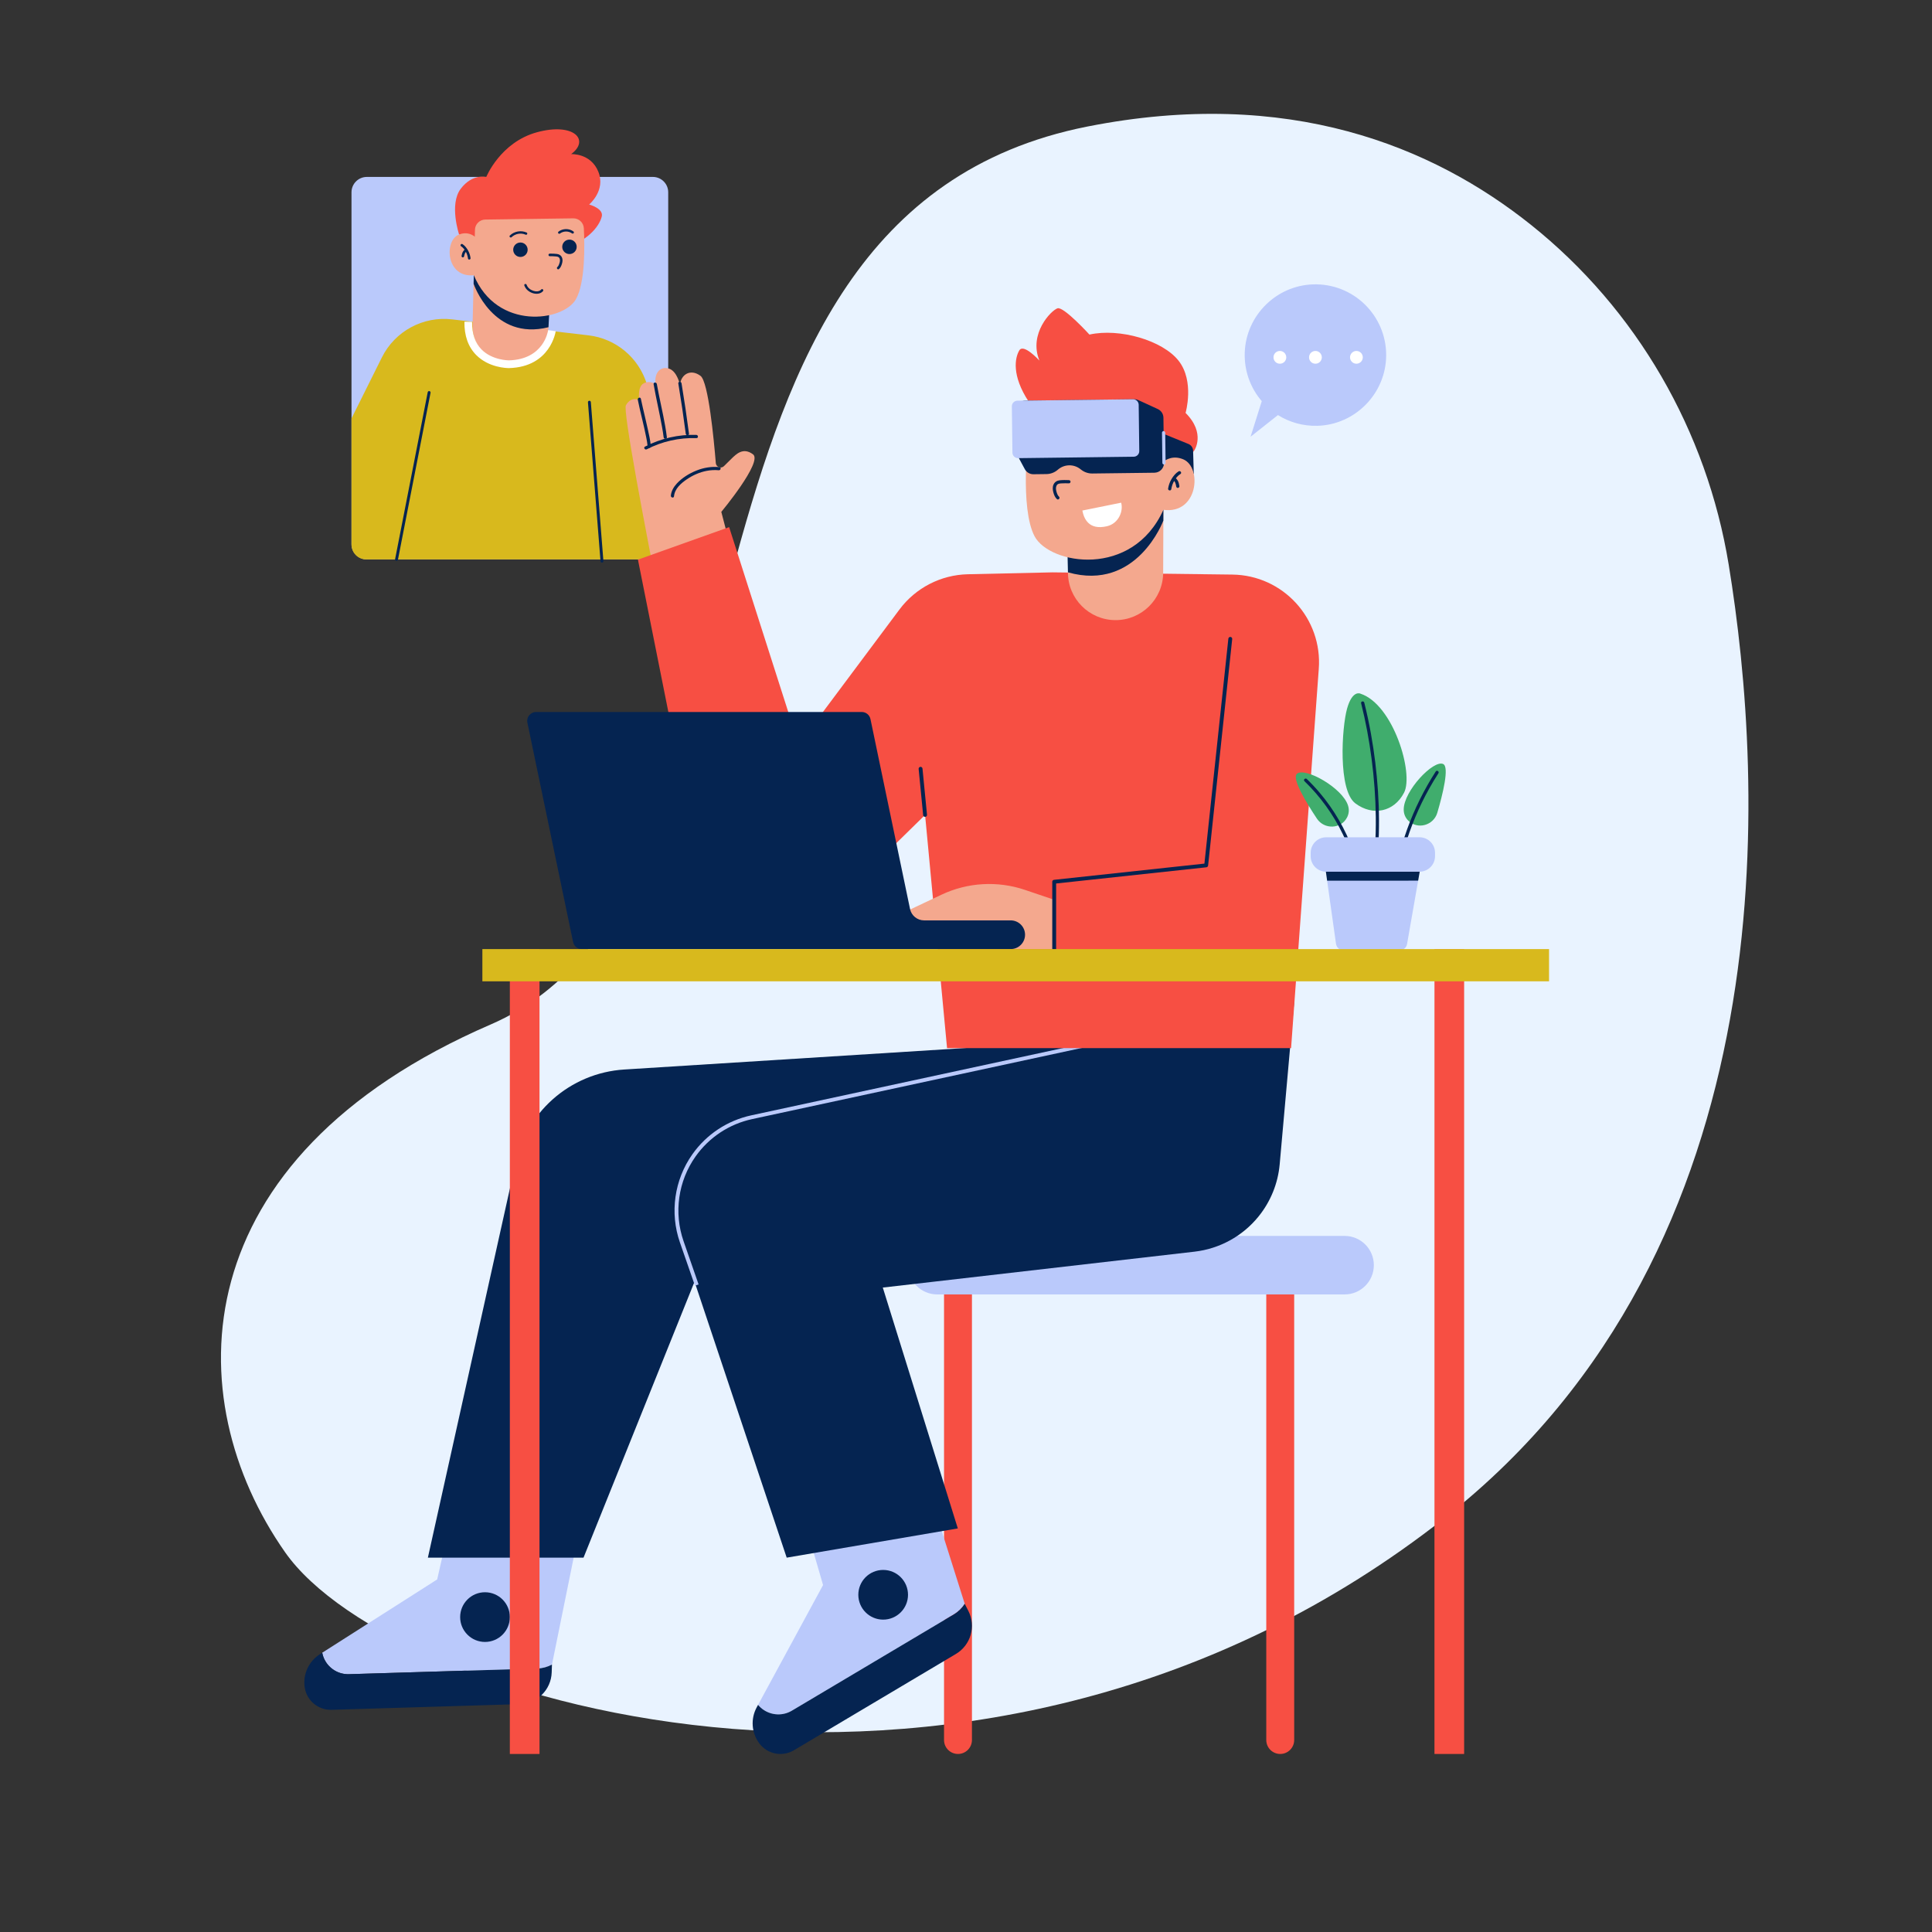 <svg enable-background="new 0 0 2000 2000" viewBox="0 0 2000 2000" xmlns="http://www.w3.org/2000/svg"><rect x="0" y="0" width="2000" height="2000" fill="#333333" stroke="none"/><path d="m1789.54 584.51c-22.67-138.43-95.09-264.23-204.7-351.77-101.71-81.23-251.04-142.91-459.06-101.77-468.06 92.57-297.04 790.71-617.84 929.57s-324.57 387-212.75 546.43 723.45 339.82 1200.63-35.81c358.79-282.42 330.07-764.71 293.72-986.65z" fill="#e9f3ff"/><path d="m379.78 579.12h296.04c8.79 0 15.91-7.12 15.91-15.91v-364.15c0-8.79-7.12-15.91-15.91-15.91h-296.04c-8.79 0-15.91 7.12-15.91 15.91v364.15c0 8.79 7.12 15.91 15.91 15.91z" fill="#bac9fb"/><path d="m691.72 469.46-22.2-72.08c-8.39-27.22-32.05-46.93-60.34-50.24l-141.13-16.52c-30.11-3.53-59.19 12.22-72.71 39.35l-31.47 63.19v130.71c0 8.42 6.83 15.25 15.25 15.25h297.35c8.42 0 15.25-6.83 15.25-15.25z" fill="#d8b91d"/><path d="m475.27 242.73s-10.48-31.13 1.62-47.23 26.47-12.24 26.47-12.24 14.57-36.03 52.58-46.37c38.01-10.33 55.19 7.95 35.29 22.66 0 0 20.32-1.24 28.18 18.25 7.87 19.49-9.53 33.92-9.53 33.92s15.17 4.02 13.07 12.41c-5.5 21.98-51.33 59.8-147.68 18.6z" fill="#f74f43"/><path d="m499.38 254.72s-8.23-18.11-24.11-11.99c-15.88 6.11-13.61 45.22 15.22 42.15l-1.3 51.89c-.54 21.7 16.61 39.74 38.32 40.28 21.7.54 39.74-16.61 40.28-38.32l1.34-53.51z" fill="#f4a88e"/><path d="m490.49 284.88-.22 8.85s20.03 59.47 77.52 45l1.74-33.25z" fill="#052451"/><path d="m593.41 226.02c5.84-.08 10.69 4.46 10.98 10.29.93 18.42 1.48 56.38-8.21 73.45-13.05 23-81.64 32.67-105.69-24.88l1.18-47.03c.15-5.82 4.87-10.49 10.69-10.57z" fill="#f4a88e"/><g fill="#052451"><path d="m478.86 252.76c2.41 1.59 4.26 4.01 5.65 6.5 1.36 2.44 2.24 5.16 2.59 7.93.22 1.7-2.41 2.13-2.63.43-.32-2.5-1.09-4.88-2.3-7.09-1.19-2.17-2.82-4.26-4.9-5.63-1.43-.94.16-3.08 1.59-2.14z"/><path d="m482.97 260.41c-.06.03-.46.21-.13.05-.11.05-.21.14-.31.22s-.2.16-.29.24c-.05.04-.09.09-.14.13.12-.13.14-.15.04-.04-.17.2-.33.39-.47.6-.07.11-.14.22-.2.32-.14.23.12-.23-.04.08-.26.52-.46 1.08-.62 1.65-.02.05-.13.54-.06.22-.04.15-.07.31-.1.46-.07.31-.13.61-.19.92-.14.68-.71 1.29-1.47 1.18-.66-.1-1.32-.74-1.18-1.47.28-1.4.55-2.85 1.23-4.11.66-1.23 1.56-2.27 2.83-2.88.63-.3 1.5.02 1.76.67.28.69.01 1.44-.66 1.76z"/><path d="m576.99 276.44c1.21-1.05 1.76-2.72 2.23-4.21.49-1.59.74-3.37-.03-4.91-.76-1.54-2.33-1.75-3.88-1.88-2.11-.18-4.22-.25-6.33-.22-.72.01-1.25-.81-1.18-1.47.09-.78.74-1.17 1.47-1.18 2.45-.03 4.95 0 7.38.33 2.24.3 4.1 1.4 5.05 3.5s.69 4.42.06 6.57c-.6 2.04-1.46 4.11-3.1 5.53-1.3 1.14-2.96-.93-1.67-2.06z"/><circle cx="538.75" cy="258.52" r="7.48"/><circle cx="589.5" cy="255.52" r="7.48"/><path d="m529.61 245.52c3.71-3.61 9.64-4.73 14.39-2.62.61.27 1.34.15 1.69-.47.3-.54.14-1.42-.47-1.69-5.8-2.57-12.83-1.38-17.39 3.05-1.15 1.11.64 2.84 1.78 1.73z"/><path d="m579.57 241.82c3.69-2.81 8.92-2.88 12.68-.16.54.39 1.39.07 1.69-.47.36-.64.07-1.3-.47-1.69-4.4-3.18-10.87-3.09-15.19.19-.53.41-.8 1.09-.42 1.71.32.52 1.17.83 1.71.42z"/><path d="m542.78 295.5c1.35 3.92 4.71 6.65 8.57 7.93 3.57 1.19 8.15 1.01 10.76-2.04 1.04-1.21-.74-2.95-1.78-1.74-2.06 2.41-5.61 2.28-8.38 1.36-2.99-.99-5.74-3.18-6.78-6.22-.52-1.5-2.91-.81-2.39.71z"/></g><path d="m526.79 381.05h.16c43.04-1.18 48.26-37.86 48.31-38.23l-7.85-1.05c-.17 1.24-4.53 30.29-40.62 31.28-.14-.02-17.2.01-28.3-11.27-6.68-6.79-9.98-16.42-9.8-28.62l-7.91-.12c-.21 14.47 3.88 26.06 12.16 34.44 13.03 13.19 31.76 13.57 33.85 13.57z" fill="#fff"/><path d="m410.48 580.62c-.1 0-.19-.01-.29-.03-.81-.16-1.34-.95-1.18-1.76l33.75-172.79c.16-.81.94-1.35 1.76-1.18.81.16 1.34.95 1.18 1.76l-33.75 172.79c-.14.72-.76 1.21-1.47 1.21z" fill="#052451"/><path d="m623.15 582.42c-.77 0-1.43-.6-1.49-1.38l-13.02-164.57c-.07-.83.55-1.55 1.38-1.61.83-.07 1.55.55 1.61 1.38l13.02 164.57c.07.83-.55 1.55-1.38 1.61-.04-.01-.08 0-.12 0z" fill="#052451"/><path d="m991.71 1815.7c-7.98 0-14.45-6.47-14.45-14.45v-477.11c0-7.98 6.47-14.45 14.45-14.45 7.98 0 14.45 6.47 14.45 14.45v477.11c-.01 7.98-6.47 14.45-14.45 14.45z" fill="#f74f43"/><path d="m1325.29 1815.7c-7.98 0-14.45-6.47-14.45-14.45v-477.11c0-7.98 6.47-14.45 14.45-14.45 7.98 0 14.45 6.47 14.45 14.45v477.11c0 7.98-6.47 14.45-14.45 14.45z" fill="#f74f43"/><path d="m1391.91 1339.99h-421.65c-16.73 0-30.29-13.56-30.29-30.29 0-16.73 13.56-30.29 30.29-30.29h421.65c16.73 0 30.29 13.56 30.29 30.29 0 16.73-13.56 30.29-30.29 30.29z" fill="#bac9fb"/><path d="m1434.96 367.58c0 39.4-31.78 72.12-71.16 73.2-15.03.41-29.08-3.7-40.87-11.1l-28.34 22.42 11.59-36.83c-11.59-13.48-18.35-31.22-17.62-50.54 1.44-38.14 32.53-69.08 70.68-70.34 41.58-1.37 75.72 31.93 75.72 73.19z" fill="#bac9fb"/><circle cx="1361.73" cy="369.91" fill="#fff" r="6.61"/><circle cx="1404.16" cy="369.91" fill="#fff" r="6.61"/><circle cx="1324.93" cy="369.91" fill="#fff" r="6.61"/><path d="m469.52 1560.41 142.34-36.67-40.46 199.38c-4.53 2.48-9.71 3.94-15.19 4.11l-194.95 5.88c-10.72.33-20.3-5.6-25.04-14.62-1.23-2.34-2.15-4.9-2.65-7.61l119-75.85z" fill="#bac9fb"/><path d="m571.39 1723.13-.28 8.22c-.61 17.88-14.99 32.22-32.89 32.76l-194.95 5.88c-10.72.33-20.3-5.6-25.04-14.62-1.45-2.77-2.45-5.82-2.88-9.08-1.79-13.37 4.36-26.56 15.73-33.82l2.47-1.58c.51 2.71 1.42 5.27 2.65 7.61 4.74 9.02 14.32 14.95 25.04 14.62l194.95-5.88c5.49-.17 10.66-1.63 15.2-4.11z" fill="#052451"/><circle cx="502.07" cy="1674.01" fill="#052451" r="25.72"/><path d="m830.69 1567.35 106.7-101.09 61.3 193.99c-2.76 4.37-6.58 8.15-11.29 10.96l-167.65 99.68c-9.22 5.49-20.47 4.95-28.99-.65-2.21-1.45-4.25-3.24-6.01-5.37l67.29-124.04z" fill="#bac9fb"/><path d="m998.69 1660.26 3.74 7.32c8.14 15.93 2.52 35.45-12.88 44.59l-167.65 99.68c-9.22 5.49-20.47 4.95-28.99-.65-2.61-1.71-4.97-3.9-6.93-6.54-8.05-10.83-9.07-25.34-2.64-37.21l1.4-2.58c1.76 2.12 3.8 3.92 6.01 5.37 8.52 5.59 19.77 6.14 28.99.65l167.65-99.68c4.73-2.8 8.54-6.58 11.3-10.95z" fill="#052451"/><circle cx="914.25" cy="1650.91" fill="#052451" r="25.72"/><path d="m1339.74 1036.95-15.01 168.29c-1.77 19.87-9.45 38.76-22.04 54.24-8.24 10.12-18.29 18.44-29.53 24.59-11.23 6.16-23.64 10.15-36.61 11.65l-322.68 37.16 77.66 249.34-177.14 30.26-95.41-285.7-114.92 285.7h-161.12l90.95-409.31c2.79-12.53 7.49-24.46 13.9-35.4 6.4-10.94 14.49-20.89 24.05-29.46 20.57-18.44 46.74-29.41 74.31-31.15l351.54-22.15 196.32-13.83z" fill="#052451"/><path d="m719.4 1330.93-15.56-44.79c-10.65-30.65-5.82-64.76 12.92-91.25 14.61-20.66 36.28-34.97 61.01-40.31l385.64-83.23.84 3.91-385.64 83.23c-23.75 5.13-44.56 18.87-58.59 38.71-17.99 25.44-22.63 58.2-12.41 87.63l15.56 44.79z" fill="#bac9fb"/><path d="m765.12 600.59-18.42-70.69s43.12-51.86 32.83-59.57-17.51-.09-22.26 4.46c-1.97 1.89-4.96 4.86-7.78 7.7-2.99 3.01-8.13 1.13-8.48-3.1-2.04-24.83-7.71-84.19-15.82-90.28-10.29-7.71-20.38-1.58-21.27 9.41 0 0-2.77-13.85-11.09-16.82-8.31-2.97-15.83 3.17-14.24 16.23 0 0-5.05-4.65-12.07-1.18s-4.74 17.42-4.74 17.42-8.11-4.55-13.85 5.35c-3.2 5.52 18.7 121.13 38.71 222.38 30.08-15.81 48.4-25.48 78.48-41.31z" fill="#f4a88e"/><path d="m702.19 396.93c2.87 17.33 5.44 34.71 7.71 52.13.28 2.11 3.61 1.96 3.33-.17-2.27-17.41-4.84-34.8-7.71-52.13-.35-2.09-3.68-1.95-3.33.17z" fill="#052451"/><path d="m676.61 397.68c2.57 14.8 6.06 29.43 8.71 44.21.65 3.62 1.26 7.24 1.7 10.89.26 2.12 3.59 1.96 3.33-.17-1.83-14.91-5.39-29.62-8.35-44.33-.72-3.58-1.43-7.17-2.06-10.77-.36-2.09-3.69-1.95-3.33.17z" fill="#052451"/><path d="m660.24 413.8c2.62 13.2 6.27 26.18 8.82 39.4.57 2.94 1.11 5.91 1.35 8.9.18 2.13 3.51 1.97 3.33-.17-.51-6.17-1.97-12.31-3.3-18.35-1.59-7.26-3.33-14.48-5.01-21.71-.7-3.02-1.41-6.04-2.01-9.08-.43-2.12-3.6-1.08-3.18 1.01z" fill="#052451"/><path d="m697.73 513.78c.71-7.9 7.3-13.57 13.47-17.73 6.16-4.16 13.09-7.22 20.4-8.63 4.07-.78 8.3-1.02 12.43-.62 2.11.2 2.85-3.05.72-3.26-8.06-.77-16.13.51-23.65 3.51-7.51 2.99-14.94 7.51-20.46 13.49-3.21 3.48-5.74 7.73-6.17 12.53-.18 2.1 3.07 2.85 3.26.71z" fill="#052451"/><path d="m669.51 465.12c15.83-8.2 33.67-12.16 51.48-11.59 2.14.07 1.96-3.26-.17-3.33-18.4-.59-36.76 3.65-53.1 12.11-1.91.99-.1 3.79 1.79 2.81z" fill="#052451"/><path d="m1089.64 592.5-87.74 1.96c-27.93.63-54.03 14.07-70.75 36.46l-104.38 139.78-71.97-225.03-94.41 33.67 66.07 330.96c4.34 21.72 18.05 40.41 37.48 51.06 23.8 13.05 52.79 12.22 75.79-2.17l117.91-115.57 22.75 241.4h356.13l28.66-392.38c4.05-52.33-36.96-97.19-89.44-97.84z" fill="#f74f43"/><path d="m1091.3 931.47-30.16-10.23c-28.4-9.63-59.43-7.85-86.55 4.96l-44.05 20.82c-13.71 6.48-22.46 20.29-22.46 35.45h183.21v-51z" fill="#f4a88e"/><path d="m1091.3 984.49c-1.1 0-2-.9-2-2v-69.71c0-1.02.77-1.88 1.79-1.99l155.72-16.78 24.78-232.88c.12-1.1 1.11-1.89 2.2-1.78 1.1.12 1.89 1.1 1.78 2.2l-24.95 234.49c-.1.94-.84 1.68-1.78 1.78l-155.54 16.77v67.91c0 1.09-.89 1.99-2 1.99z" fill="#052451"/><path d="m957.63 845.61c-1.02 0-1.89-.77-1.99-1.81l-4.67-47.78c-.11-1.1.7-2.08 1.8-2.19 1.11-.1 2.08.7 2.19 1.8l4.67 47.78c.11 1.1-.7 2.08-1.8 2.19-.07.01-.13.01-.2.01z" fill="#052451"/><path d="m1227.31 427.46s9.46-32.64-7.14-53.91-61.35-34.12-92.39-27.2c0 0-26.59-29.18-33.01-27.2s-30.17 26.12-18.79 54.11c0 0-16.32-18-20.77-10.58s-8.41 25.72 9.89 53.41c18.3 27.7 143.42 81.6 143.42 81.6l27.7-31.16s12.36-17.8-8.91-39.07z" fill="#f74f43"/><path d="m1200.1 447.32 30.19 12.28c2.83 1.15 4.71 3.86 4.8 6.92l.71 24.08-35.83-10.65z" fill="#052451"/><path d="m1194.28 489.67s10.96-22.39 30.64-14.17c19.68 8.23 15.43 57.16-20.58 52.27l-.23 65.07c-.1 27.22-22.24 49.21-49.46 49.11-27.22-.1-49.21-22.24-49.11-49.46l.24-67.11z" fill="#f4a88e"/><path d="m1204.34 527.78-.04 11.1s-27.23 73.81-98.76 53.61l-.98-41.74z" fill="#052451"/><path d="m1064.58 449.78s-9.11 76.11 6.42 105.39c15.53 29.29 101.13 43.87 133.34-27.39l.26-72.06z" fill="#f4a88e"/><path d="m1195.06 489.37-64.29.8c-4.11.05-8.12-1.29-11.37-3.79l-1.15-.88c-6.91-5.33-16.63-5.02-23.19.74-3.27 2.87-7.46 4.48-11.82 4.53l-13.41.17c-3.73.05-7.18-1.98-8.95-5.27l-7.68-14.24c-.77-1.43-1.18-3.02-1.2-4.63l-.52-41.94c-.07-5.54 4.36-10.08 9.9-10.15l112.81-1.4c1.49-.02 2.96.29 4.31.92l20.04 9.22c3.52 1.62 5.79 5.11 5.84 8.99l.58 46.81c.07 5.5-4.37 10.05-9.9 10.12z" fill="#052451"/><path d="m1173.66 472.79-119.73 1.49c-3.2.04-5.82-2.52-5.86-5.71l-.6-47.92c-.04-3.2 2.52-5.82 5.71-5.86l119.73-1.49c3.2-.04 5.82 2.52 5.86 5.71l.6 47.92c.04 3.2-2.51 5.82-5.71 5.86z" fill="#bac9fb"/><path d="m1205.12 480.88c-.05 0-.09.01-.14.01-.92.01-1.68-.73-1.69-1.65l-.39-31.3c-.01-.92.73-1.68 1.65-1.69s1.68.73 1.69 1.65l.39 31.3c.01.87-.66 1.59-1.51 1.68z" fill="#bac9fb"/><path d="m1220.07 487.95c-3.07 1.9-5.48 4.87-7.31 7.95-1.79 3.01-2.99 6.39-3.53 9.85-.33 2.12 2.94 2.75 3.28.63.49-3.12 1.54-6.08 3.13-8.81 1.56-2.68 3.69-5.24 6.35-6.88 1.81-1.13-.1-3.86-1.92-2.74z" fill="#052451"/><path d="m1214.64 497.39c.08.04.57.28.16.07.14.07.26.19.38.28.12.1.24.2.35.31.06.06.11.11.17.17-.15-.17-.17-.19-.05-.05.2.25.39.5.57.77.09.14.16.27.24.41.17.29-.14-.3.04.1.31.67.54 1.37.71 2.09.02.07.15.68.07.28.04.19.08.39.11.58.07.39.14.77.2 1.16.14.86.85 1.65 1.79 1.53.83-.1 1.68-.87 1.53-1.79-.3-1.76-.58-3.59-1.39-5.2-.78-1.56-1.87-2.9-3.45-3.71-.77-.4-1.88-.03-2.23.78-.34.85-.02 1.79.8 2.22z" fill="#052451"/><path d="m1096.24 514.11c-1.48-1.36-2.11-3.47-2.64-5.35-.56-2.02-.81-4.24.21-6.16 1.01-1.9 2.98-2.11 4.93-2.21 2.65-.14 5.3-.16 7.94-.05.9.04 1.59-.97 1.53-1.79-.08-.99-.89-1.49-1.79-1.53-3.07-.12-6.21-.18-9.26.15-2.82.3-5.19 1.6-6.46 4.21-1.27 2.6-1.03 5.52-.31 8.23.68 2.58 1.69 5.2 3.69 7.04 1.58 1.45 3.74-1.09 2.16-2.54z" fill="#052451"/><path d="m1160.6 520.38c2.46 8.49-2.42 21.51-14.67 24.37-18.79 4.39-23.88-7.86-25.47-16.25z" fill="#fff"/><path d="m1487.9 841.36c-3.86 13.14-20.55 17.83-30.15 8.06-2.76-2.81-4.61-6.49-4.63-11.32-.08-19.32 30.83-51.84 40.84-47.2 6.6 3.06-.48 31.48-6.06 50.46z" fill="#40ad6d"/><path d="m1363.28 847.47c7.59 11.39 24.92 10.91 31.18-1.26 1.8-3.5 2.47-7.57 1.06-12.19-5.67-18.47-44.85-40.34-53.02-32.94-5.39 4.89 9.82 29.92 20.78 46.39z" fill="#40ad6d"/><path d="m1408.36 718.08s-8.33-4.29-13.87 15.44c-5.53 19.73-9.54 84.68 8.65 98.18 18.19 13.49 40.05 8.75 50.34-11.14s-11.1-91.33-45.12-102.48z" fill="#40ad6d"/><path d="m1409.03 728.01c4.77 18.92 8.31 38.16 10.83 57.51 2.6 19.93 4.12 40.01 4.35 60.11.12 10.75-.14 21.5-.88 32.23 1.05-.21 2.1-.43 3.15-.64-.36-.62-.73-1.24-1.09-1.85-1.09-1.84-4.07-.36-2.98 1.49.36.62.73 1.24 1.09 1.85.81 1.38 3.04 1.09 3.15-.64 1.35-19.6 1.11-39.29-.17-58.89-1.31-20.05-3.75-40.03-7.31-59.8-1.93-10.74-4.21-21.43-6.88-32.01-.51-2.08-3.78-1.44-3.26.64z" fill="#052451"/><path d="m1350.37 808.67c16.4 15.87 29.93 34.57 39.82 55.14 2.8 5.81 5.29 11.75 7.5 17.81.73 2.01 3.71.5 2.98-1.49-7.88-21.62-19.6-41.81-34.45-59.38-4.21-4.99-8.68-9.76-13.38-14.3-1.52-1.49-4.02.72-2.47 2.22z" fill="#052451"/><path d="m1486.27 798.65c-12.03 18.67-21.96 38.69-29.53 59.57-2.14 5.9-4.08 11.86-5.83 17.88-.6 2.06 2.56 3.12 3.16 1.05 6.17-21.13 14.68-41.56 25.42-60.78 3.02-5.4 6.21-10.71 9.57-15.91 1.16-1.79-1.63-3.62-2.79-1.81z" fill="#052451"/><path d="m1460.26 902.36c4.92 0 8.65 4.44 7.8 9.29l-11.48 65.61c-.66 3.79-3.95 6.55-7.8 6.55l-57.91.02c-3.95 0-7.3-2.91-7.84-6.82l-9.19-65.34-.04-.27c-.67-4.76 3.03-9.02 7.84-9.02z" fill="#bac9fb"/><path d="m1469.69 902.36-1.63 9.29-94.22.03-1.3-9.29z" fill="#052451"/><path d="m1469.5 902.36-96.65.03c-8.85 0-16.03-7.17-16.04-16.02v-3.57c0-8.85 7.17-16.03 16.03-16.04l96.65-.03c8.85 0 16.03 7.17 16.04 16.02v3.57c0 8.86-7.18 16.04-16.03 16.04z" fill="#bac9fb"/><path d="m1061.13 967.63c0 8.21-6.65 14.86-14.86 14.86h-444.01c-4.36 0-8.12-3.06-9-7.32l-47.31-227.05c-1.18-5.71 3.17-11.07 9-11.07h337.15c4.35 0 8.11 3.06 9 7.33l40.95 196.56c1.44 6.89 7.51 11.83 14.55 11.83h89.66c8.22 0 14.87 6.65 14.87 14.86z" fill="#052451"/><path d="m527.79 982.49h30.71v833.21h-30.71z" fill="#f74f43"/><path d="m1484.96 982.49h30.71v833.21h-30.71z" fill="#f74f43"/><path d="m499.35 982.49h1104.23v33.37h-1104.23z" fill="#d8b91d"/></svg>